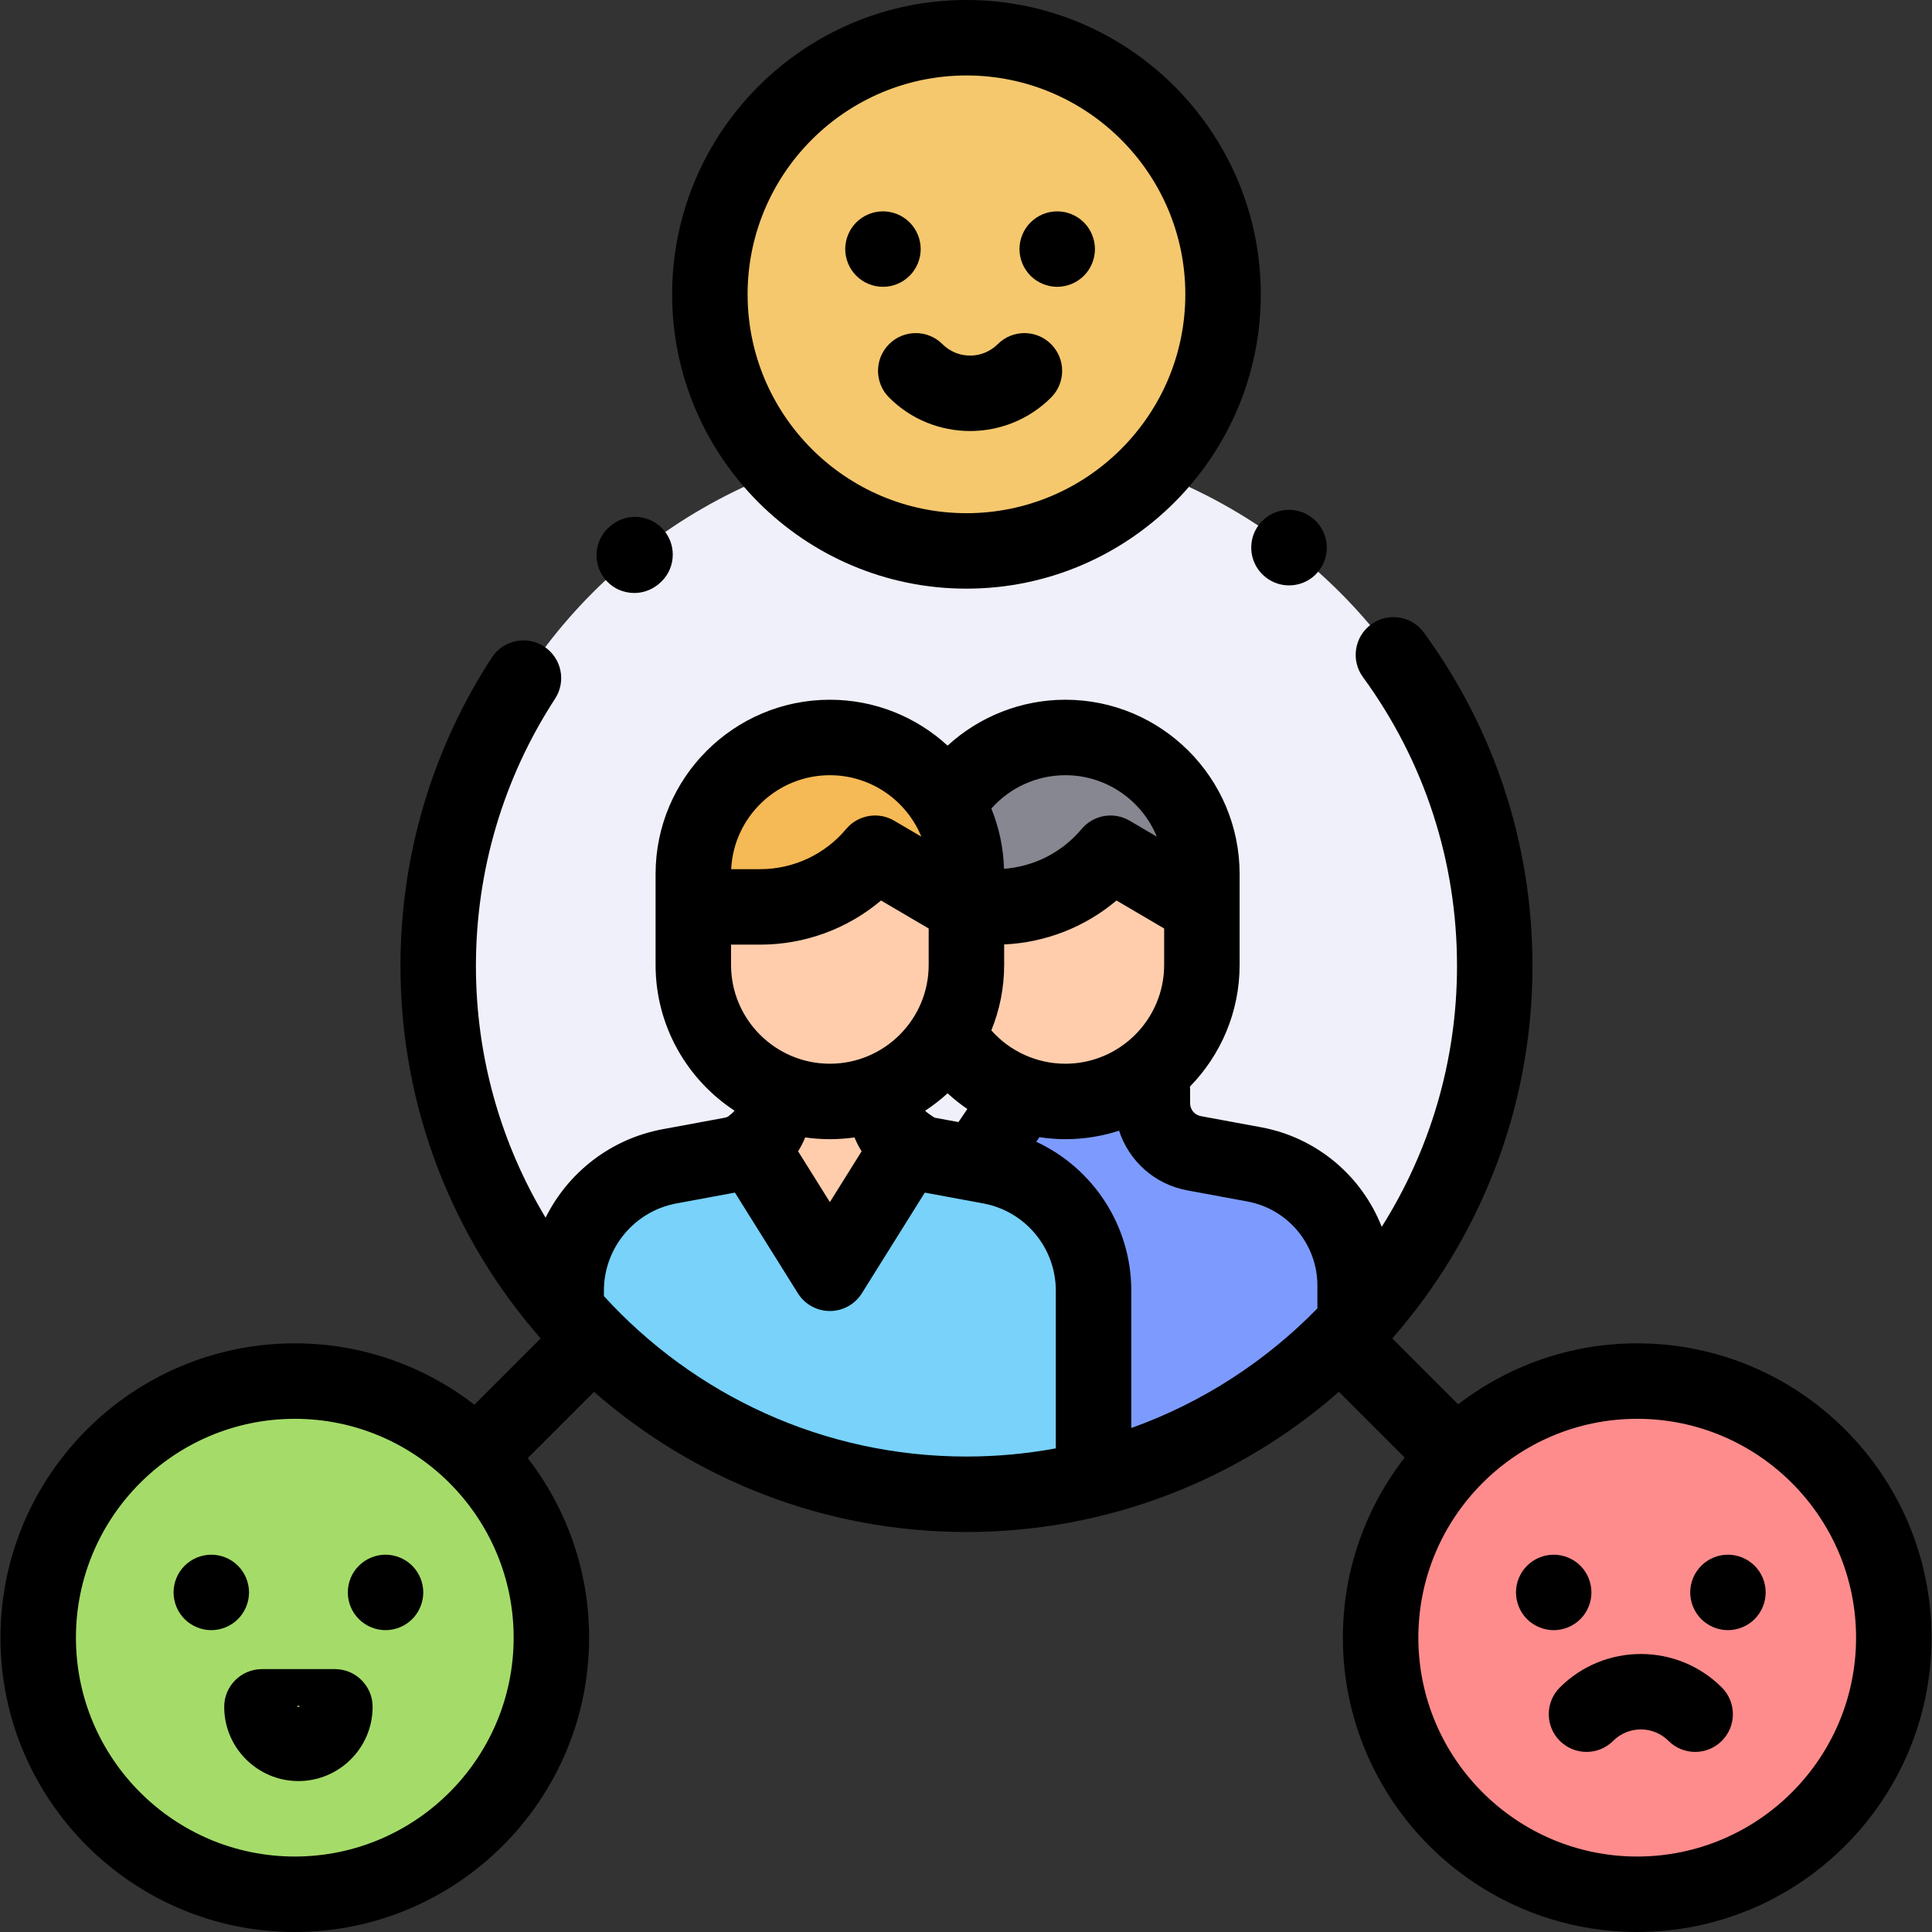 <?xml version="1.0" encoding="iso-8859-1"?>
<!-- Generator: Adobe Illustrator 19.0.0, SVG Export Plug-In . SVG Version: 6.00 Build 0)  -->
<svg version="1.1" id="Capa_1" xmlns="http://www.w3.org/2000/svg" xmlns:xlink="http://www.w3.org/1999/xlink" x="0px" y="0px"
	 viewBox="0 0 512.001 512.001" style="enable-background:new 0 0 512.001 512.001;" xml:space="preserve">
<rect x="0" y="0" width="512.001" height="512.001" fill="#333333" stroke="none"/>
<circle style="fill:#F0F0FA;" cx="256.121" cy="256" r="140"/>
<path style="fill:#7D9BFF;" d="M362.205,347.359v-5.312c0-16.164-11.534-30.026-27.429-32.964l-16.385-3.029
	c-6.555-1.212-11.312-6.929-11.312-13.595v-3.643h-29.52v3.644c0,6.666-4.757,12.383-11.312,13.594l-16.377,3.028
	c-15.894,2.939-27.428,16.801-27.428,32.964v5.313c18.095,20.992,42.318,36.544,69.888,43.904
	C319.896,383.903,344.113,368.348,362.205,347.359z"/>
<path style="fill:#78D2FA;" d="M262.376,309.082l-16.385-3.029c-6.555-1.212-11.312-6.929-11.312-13.595v-3.643h-29.52v3.644
	c0,6.666-4.757,12.383-11.312,13.594l-16.377,3.028c-15.894,2.939-27.428,16.801-27.428,32.964v5.313
	C175.716,377.143,213.717,396,256.124,396c11.613,0,22.891-1.424,33.681-4.089v-49.865
	C289.805,325.883,278.271,312.021,262.376,309.082z"/>
<g>
	<path style="fill:#FFCDAC;" d="M219.935,337.432l20.922-33.47c-3.757-2.5-6.177-6.756-6.177-11.504v-3.643h-29.52v3.644
		c0,4.741-2.414,8.992-6.162,11.494L219.935,337.432z"/>
	<path style="fill:#FFCDAC;" d="M255.948,230.581v24.856c0,19.895-16.128,36.024-36.024,36.024l0,0l0,0
		c-19.895,0-36.024-16.128-36.024-36.024v-24.856H255.948z"/>
</g>
<path style="fill:#F5B955;" d="M219.924,195.44L219.924,195.44c-19.896,0-36.024,16.128-36.024,36.024v8.672h17.613
	c11.708,0,22.816-5.184,30.336-14.158l0,0l24.099,14.158v-8.672C255.948,211.568,239.819,195.44,219.924,195.44z"/>
<path style="fill:#FFCDAC;" d="M318.513,230.581v24.856c0,19.895-16.128,36.024-36.024,36.024l0,0l0,0
	c-19.895,0-36.024-16.128-36.024-36.024v-24.856H318.513z"/>
<path style="fill:#878791;" d="M282.489,195.44L282.489,195.44c-19.896,0-36.024,16.128-36.024,36.024v8.672h17.613
	c11.708,0,22.816-5.184,30.336-14.158l0,0l24.099,14.158v-8.672C318.513,211.568,302.384,195.44,282.489,195.44z"/>
<circle style="fill:#F5C86E;" cx="256.121" cy="77.3" r="68"/>
<circle style="fill:#A5DC69;" cx="78.121" cy="434" r="68"/>
<circle style="fill:#FF8C8C;" cx="433.881" cy="433.3" r="68"/>
<path d="M233.994,76.01c2.63,0,5.21-1.07,7.069-2.93c1.86-1.87,2.931-4.44,2.931-7.07s-1.07-5.21-2.931-7.07
	c-1.859-1.87-4.43-2.93-7.069-2.93c-2.63,0-5.21,1.06-7.07,2.93c-1.86,1.86-2.93,4.43-2.93,7.07c0,2.63,1.069,5.21,2.93,7.07
	C228.784,74.94,231.364,76.01,233.994,76.01z"/>
<path d="M280.174,76.01c2.63,0,5.2-1.07,7.07-2.93c1.859-1.86,2.93-4.44,2.93-7.07s-1.07-5.21-2.93-7.07s-4.44-2.93-7.07-2.93
	c-2.64,0-5.21,1.07-7.07,2.93c-1.859,1.86-2.93,4.44-2.93,7.07c0,2.63,1.07,5.21,2.93,7.07
	C274.964,74.94,277.544,76.01,280.174,76.01z"/>
<path d="M256.124,156c43.01,0,78-34.991,78-78s-34.99-78-78-78s-78,34.991-78,78S213.114,156,256.124,156z M256.124,20
	c31.981,0,58,26.019,58,58s-26.019,58-58,58s-58-26.019-58-58S224.143,20,256.124,20z"/>
<path d="M235.616,91.204c-3.905,3.905-3.905,10.237,0,14.143c5.919,5.918,13.693,8.878,21.468,8.878s15.549-2.959,21.468-8.878
	c3.905-3.905,3.905-10.237,0-14.143c-3.906-3.905-10.236-3.905-14.143,0c-4.039,4.04-10.611,4.04-14.65,0
	C245.853,87.298,239.522,87.298,235.616,91.204z"/>
<path d="M65.994,422.01c0-2.64-1.07-5.21-2.931-7.07c-1.859-1.87-4.439-2.93-7.069-2.93s-5.21,1.06-7.07,2.93
	c-1.86,1.85-2.93,4.43-2.93,7.07c0,2.63,1.069,5.21,2.93,7.07c1.86,1.86,4.44,2.93,7.07,2.93s5.21-1.07,7.069-2.93
	C64.924,427.22,65.994,424.64,65.994,422.01z"/>
<path d="M102.174,412.01c-2.64,0-5.21,1.07-7.07,2.93c-1.87,1.86-2.93,4.43-2.93,7.07c0,2.63,1.06,5.21,2.93,7.07
	c1.86,1.86,4.431,2.93,7.07,2.93c2.63,0,5.21-1.07,7.07-2.93c1.859-1.86,2.93-4.44,2.93-7.07c0-2.64-1.07-5.21-2.93-7.07
	C107.384,413.08,104.804,412.01,102.174,412.01z"/>
<path d="M88.75,442.333H69.417c-5.522,0-10,4.477-10,10c0,10.844,8.822,19.667,19.667,19.667c10.844,0,19.666-8.822,19.666-19.667
	C98.75,446.811,94.272,442.333,88.75,442.333z M78.75,452.333c0-0.184,0.149-0.333,0.334-0.333c0.184,0,0.333,0.149,0.333,0.333
	H78.75z"/>
<path d="M418.824,429.08c1.859-1.86,2.92-4.44,2.92-7.07c0-2.64-1.061-5.21-2.92-7.07c-1.86-1.86-4.44-2.93-7.07-2.93
	c-2.64,0-5.22,1.07-7.08,2.93s-2.92,4.43-2.92,7.07c0,2.63,1.06,5.21,2.92,7.07c1.86,1.86,4.44,2.93,7.08,2.93
	C414.384,432.01,416.964,430.94,418.824,429.08z"/>
<path d="M457.924,412.01c-2.63,0-5.21,1.07-7.07,2.93c-1.859,1.86-2.93,4.44-2.93,7.07s1.07,5.21,2.93,7.07
	c1.86,1.86,4.44,2.93,7.07,2.93s5.21-1.07,7.07-2.93c1.87-1.87,2.93-4.44,2.93-7.07s-1.06-5.21-2.93-7.07
	C463.134,413.08,460.554,412.01,457.924,412.01z"/>
<path d="M433.878,356c-17.844,0-34.297,6.037-47.454,16.157l-17.451-17.451c23.118-26.398,37.151-60.942,37.151-98.706
	c0-32.021-9.951-62.574-28.778-88.358c-3.256-4.46-9.511-5.436-13.974-2.179c-4.46,3.257-5.436,9.513-2.179,13.973
	c16.31,22.337,24.931,48.813,24.931,76.564c0,25.385-7.32,49.089-19.951,69.126c-5.259-13.394-17.114-23.641-31.969-26.388
	l-15.972-2.953c-1.649-0.305-2.846-1.743-2.846-3.419v-3.552c0-0.288-0.019-0.571-0.043-0.853
	c8.139-8.331,13.169-19.712,13.169-32.252v-24.083c0-25.468-20.72-46.188-46.188-46.188c-11.67,0-22.769,4.433-31.204,12.162
	c-8.225-7.547-19.18-12.162-31.196-12.162c-25.469,0-46.188,20.72-46.188,46.188v1.601v22.482c0,16.147,8.335,30.377,20.923,38.636
	c-0.195,0.344-1.504,1.4-1.741,1.579c-0.281,0.128-0.573,0.236-0.888,0.294l-16.377,3.028c-13.844,2.56-25.132,11.51-31.068,23.457
	c-11.714-19.514-18.46-42.335-18.46-66.705c0-25.267,7.253-49.761,20.976-70.833c3.014-4.628,1.705-10.823-2.923-13.837
	c-4.63-3.016-10.823-1.705-13.837,2.923c-15.842,24.328-24.216,52.596-24.216,81.747c0,37.764,14.033,72.308,37.151,98.706
	l-17.559,17.559C112.536,362.081,96.031,356,78.124,356c-43.01,0-78,34.991-78,78s34.99,78,78,78s78-34.991,78-78
	c0-17.907-6.081-34.412-16.265-47.592l17.559-17.559C183.816,391.967,218.36,406,256.124,406s72.308-14.033,98.706-37.151
	l17.421,17.422c-10.249,13.203-16.374,29.76-16.374,47.73c0,43.009,34.99,78,78,78s78-34.991,78-78S476.888,356,433.878,356z
	 M330.568,318.405c10.752,1.987,18.556,11.366,18.556,22.301v6.029c-13.687,14.025-30.506,24.975-49.319,31.707v-36.395
	c0-17.245-10.12-32.467-25.178-39.464l0.827-1.22c2.259,0.34,4.551,0.535,6.871,0.535c4.968,0,9.75-0.798,14.238-2.256
	c2.61,7.994,9.392,14.212,18.033,15.81L330.568,318.405z M247.809,296.22c-0.304-0.056-2.434-1.531-2.626-1.869
	c2.104-1.38,4.091-2.92,5.938-4.615c1.651,1.513,3.395,2.908,5.234,4.159l-2.352,3.47L247.809,296.22z M213.386,301.427
	c2.137,0.304,4.318,0.471,6.538,0.471c2.217,0,4.395-0.167,6.529-0.47c0.523,1.285,1.155,2.514,1.887,3.68l-8.414,13.461
	l-8.422-13.468C212.234,303.938,212.864,302.71,213.386,301.427z M282.324,281.898c-7.538,0-14.664-3.255-19.608-8.833
	c2.183-5.362,3.396-11.218,3.396-17.355v-5.424c11.018-0.501,21.446-4.616,29.773-11.642l12.627,7.418v9.647
	C308.513,270.15,296.765,281.898,282.324,281.898z M282.324,205.44c10.938,0,20.331,6.74,24.244,16.285l-7.199-4.229
	c-4.21-2.475-9.594-1.544-12.73,2.2c-5.184,6.187-12.583,9.951-20.562,10.55c-0.167-5.634-1.343-11.016-3.361-15.973
	C267.661,208.695,274.787,205.44,282.324,205.44z M219.924,205.44c10.938,0,20.331,6.74,24.244,16.285l-7.199-4.229
	c-4.21-2.475-9.593-1.545-12.73,2.199c-5.669,6.765-13.983,10.646-22.81,10.646h-7.662
	C194.44,216.496,205.915,205.44,219.924,205.44z M193.735,250.34h7.693c11.854,0,23.156-4.186,32.057-11.695l12.627,7.418v9.648
	c0,14.44-11.748,26.188-26.188,26.188s-26.188-11.748-26.188-26.188L193.735,250.34L193.735,250.34z M78.124,492
	c-31.981,0-58-26.019-58-58s26.019-58,58-58s58,26.019,58,58S110.105,492,78.124,492z M160.043,343.479v-1.433
	c0-11.341,8.094-21.069,19.246-23.131l15.475-2.862l16.685,26.681c1.828,2.923,5.032,4.698,8.479,4.698
	c3.447,0,6.651-1.776,8.479-4.7l16.676-26.678l15.474,2.861c11.152,2.062,19.247,11.79,19.247,23.131v41.785
	c-7.681,1.42-15.595,2.168-23.681,2.168C218.099,386,183.836,369.589,160.043,343.479z M433.878,492c-31.981,0-58-26.019-58-58
	s26.019-58,58-58s58,26.019,58,58S465.859,492,433.878,492z"/>
<path d="M413.37,447.204c-3.905,3.905-3.905,10.237,0,14.142c3.906,3.906,10.236,3.906,14.143,0c4.039-4.039,10.611-4.039,14.65,0
	c1.953,1.953,4.512,2.929,7.071,2.929s5.119-0.977,7.071-2.929c3.905-3.905,3.905-10.237,0-14.142
	C444.468,435.368,425.208,435.368,413.37,447.204z"/>
<path d="M335.518,153.058c0.033,0.026,0.07,0.054,0.101,0.077c1.799,1.349,3.904,2,5.992,2c3.04,0,6.043-1.381,8.008-4
	c3.296-4.394,2.428-10.618-1.929-13.946c-0.033-0.026-0.07-0.054-0.101-0.077c-4.418-3.314-10.687-2.418-14,2
	C330.293,143.506,331.161,149.73,335.518,153.058z"/>
<path d="M168.089,157.148c2.197,0,4.408-0.721,6.255-2.203l0.241-0.195c4.292-3.476,4.953-9.772,1.478-14.064
	c-3.477-4.293-9.773-4.955-14.065-1.478l-0.175,0.141c-4.307,3.458-4.995,9.751-1.537,14.058
	C162.261,155.869,165.161,157.148,168.089,157.148z"/>
<g>
</g>
<g>
</g>
<g>
</g>
<g>
</g>
<g>
</g>
<g>
</g>
<g>
</g>
<g>
</g>
<g>
</g>
<g>
</g>
<g>
</g>
<g>
</g>
<g>
</g>
<g>
</g>
<g>
</g>
</svg>
